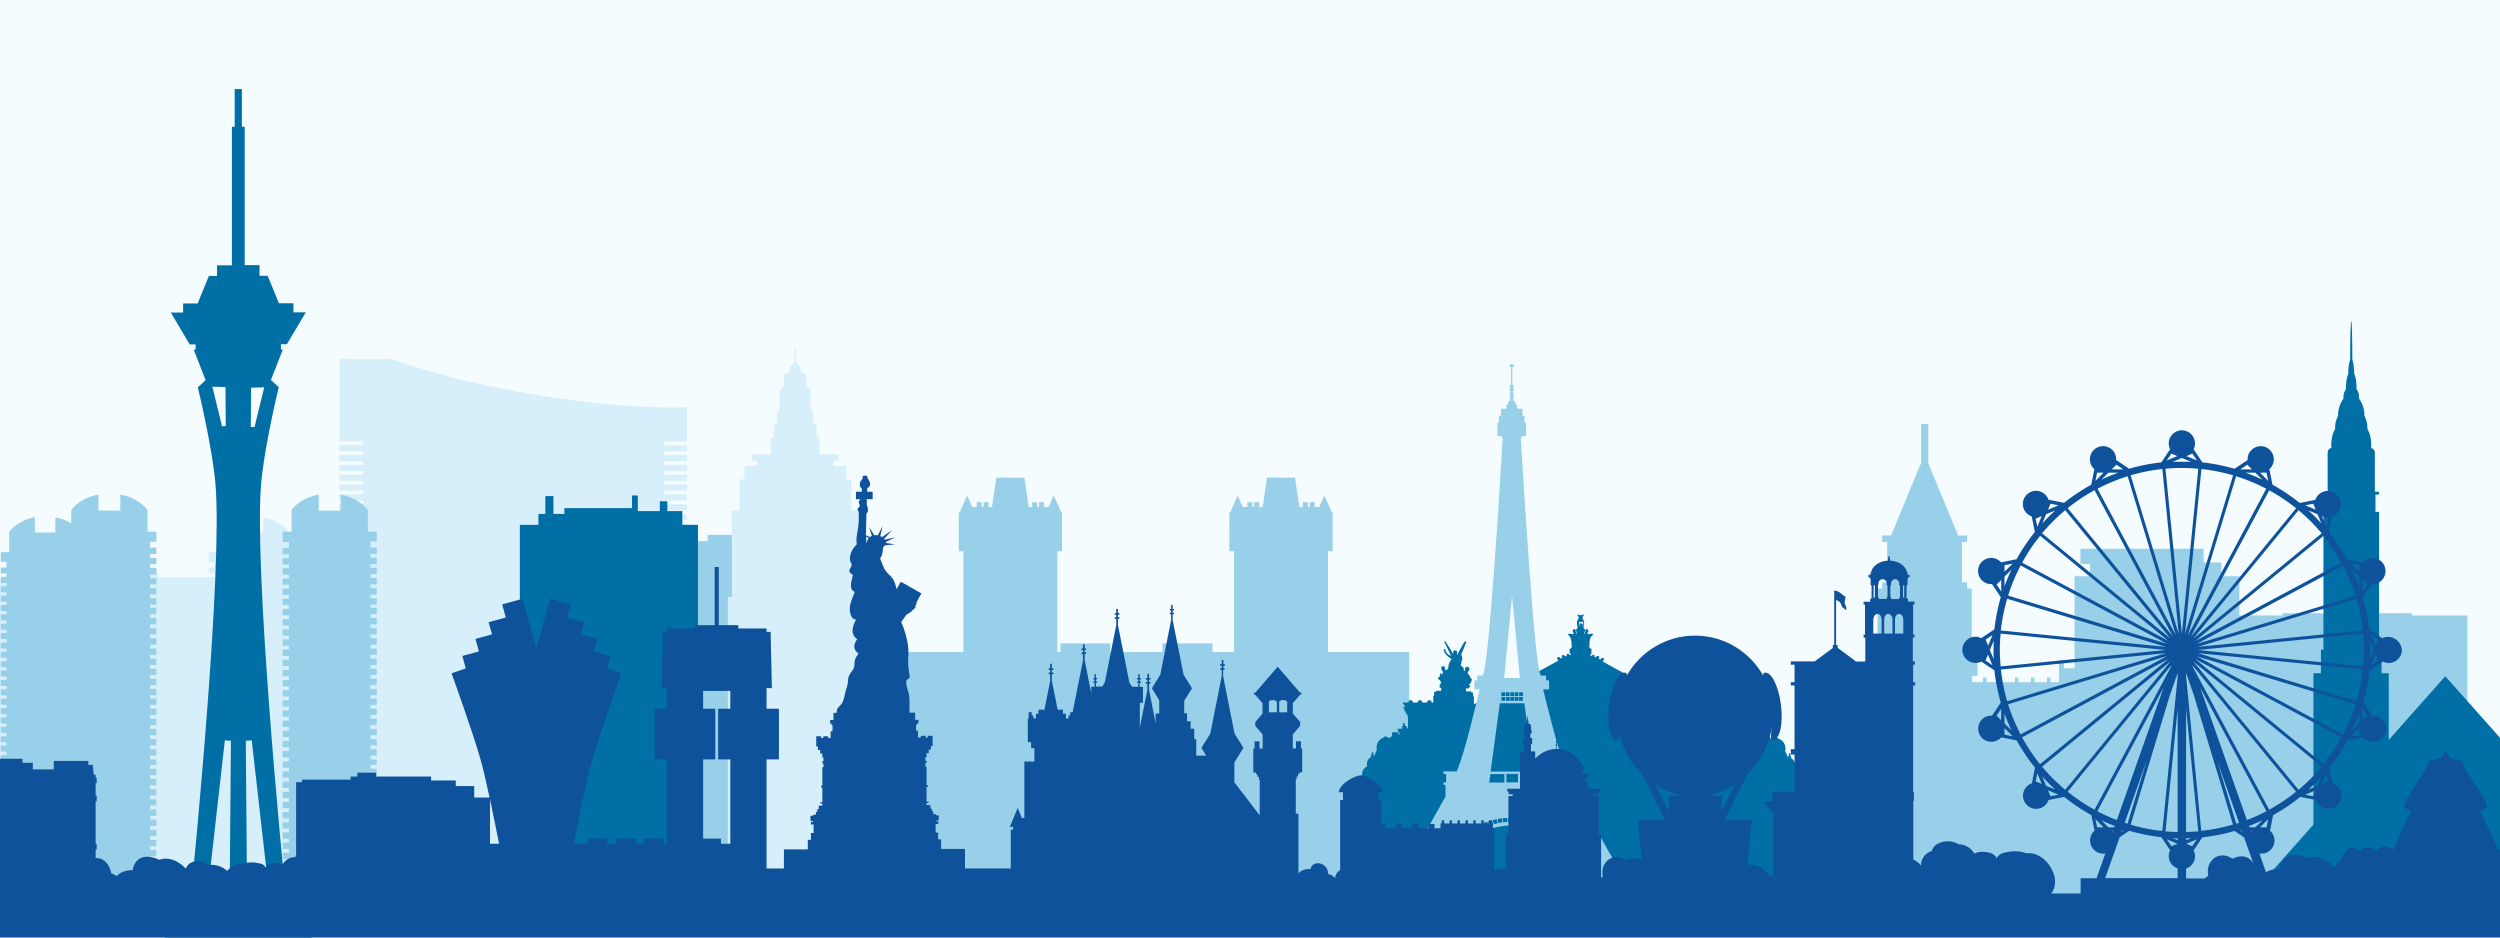 <svg width="1600" height="600" fill="none" xmlns="http://www.w3.org/2000/svg" viewBox="0 0 1600 600"><path d="M1600 0H0v600h1600V0z" fill="#F5FCFF"/><path d="M1543.7 393.9v-1.4h-83v1.4h-35.4v179.9h153.8V393.9h-35.4zM476.6 346.3v-4h-23.7v4H445v227.5h53.5V346.3h-21.9z" fill="#97D0E8"/><path d="M1337.6 368.8v-7.9h-6.1v-9.7h78.8v8.8h11.4v8.8h11.5v205h-105.5v-205h9.9z" fill="#97D0E8"/><path d="M143.4 371.9v-2.6h-42v-2.2H42.5v4.8h-75.8v201.9h208.5V371.9h-31.8z" fill="#D7EFFA"/><path d="M776 417.3v-5.5h-32v5.5h-33.4v-5.5h-31.9v5.5H572.6v156.5h329.3V417.3H776z" fill="#97D0E8"/><path d="M439.7 282.6v-22c-24.9 1-60-1.7-98.6-8.2-35.2-6-66.8-14-89.9-22.4l-1.1-.2h-33v52.7h15.3v2.4h-15.3v3.9h15.3v2.4h-15.3v3.9h15.3v2.4h-15.3v3.9h15.3v2.4h-15.3v3.9h15.3v2.4h-15.3v3.9h15.3v2.4h-15.3v3.9h15.3v2.4h-15.3v3.9h15.3v2.4h-15.3v3.9h15.3v2.4h-15.3v3.9h15.3v2.4h-15.3v3.9h15.3v2.4h-15.3v3.9h15.3v2.4h-15.3v3.9h15.3v2.4h-15.3v3.9h15.3v2.4h-15.3v3.9h15.3v2.4h-15.3v3.9h15.3v2.4h-15.3v3.9h15.3v2.4h-15.3v3.9h15.3v2.4h-15.3v3.9h15.3v2.4h-15.3v3.9h15.3v2.4h-15.3v3.9h15.3v2.4h-15.3v3.9h15.3v2.4h-15.3v3.9h15.3v2.4h-15.3v3.9h15.3v2.4h-15.3v3.9h15.3v2.4h-15.3v3.9h15.3v2.4h-15.3v3.9h15.3v2.4h-15.3v3.9h15.3v2.4h-15.3v3.9h15.3v2.4h-15.3v3.9h15.3v2.4h-15.3v3.9h15.3v2.4h-15.3v3.9h15.3v2.4h-15.3v3.9h15.3v2.4h-15.3v3.9h15.3v2.4h-15.3v3.9h15.3v2.4h-15.3v3.9h15.3v2.4h-15.3v3.9h15.3v2.4h-15.3v3.9h15.3v2.4h-15.3v3.9h15.3v2.4h-15.3v3.9h15.3v2.4h-15.3v3.9h15.3v2.4h-15.3v3.9h15.3v2.4h-15.3v3.9h15.3v2.4h-15.3v3.9h15.3v2.4h-15.3v3.9h15.3v2.4h-15.3v3.9h15.3v2.4h-15.3v5.6h222.6v-5.6h-14.6V566h14.6v-3.9h-14.6v-2.4h14.6v-3.9h-14.6v-2.4h14.6v-3.9h-14.6v-2.4h14.6V543h-14.6v-2.4h14.6v-3.9h-14.6v-2.4h14.6v-3.9h-14.6V528h14.6v-3.9h-14.6v-2.4h14.6v-3.9h-14.6v-2.4h14.6v-3.9h-14.6v-2.4h14.6v-3.9h-14.6v-2.4h14.6V499h-14.6v-2.4h14.6v-3.9h-14.6v-2.4h14.6v-3.9h-14.6V484h14.6v-3.9h-14.6v-2.4h14.6v-3.9h-14.6v-2.4h14.6v-3.9h-14.6v-2.4h14.6v-3.9h-14.6v-2.4h14.6v-3.9h-14.6v-2.4h14.6v-3.9h-14.6v-2.4h14.6v-3.9h-14.6v-2.4h14.6V436h-14.6v-2.4h14.6v-3.9h-14.6v-2.4h14.6v-3.9h-14.6V421h14.6v-3.9h-14.6v-2.4h14.6v-3.9h-14.6v-2.4h14.6v-3.9h-14.6v-2.4h14.6v-3.9h-14.6v-2.4h14.6V392h-14.6v-2.4h14.6v-3.9h-14.6v-2.4h14.6v-3.9h-14.6V377h14.6v-3.9h-14.6v-2.4h14.6v-3.9h-14.6v-2.4h14.6v-3.9h-14.6v-2.4h14.6v-3.9h-14.6v-2.4h14.6v-3.9h-14.6v-2.4h14.6v-3.9h-14.6v-2.4h14.6v-3.9h-14.6v-2.4h14.6V329h-14.6v-2.4h14.6v-3.9h-14.6v-2.4h14.6v-3.9h-14.6V314h14.6v-3.9h-14.6v-2.4h14.6v-3.9h-14.6v-2.4h14.6v-3.9h-14.6v-2.4h14.6v-3.9h-14.6v-2.4h14.6V285h-14.6v-2.4h14.6z" fill="#D7EFFA"/><path d="M1524.2 430.8v-15.1h-1.6v-88.1h-2.3v-11.1h1.9c.2 0 .4-.4.4-.9s-.2-.9-.4-.9h-2.4c.1-.3.1-.5.1-.8v-24.3c0-1.4-1-2.6-2.4-2.9.1-.7.1-1.5.1-2.3 0-3.8-.9-7.2-2.5-10 .2-3.5-.8-6.1-2-8.6.1-.6.2-1.1.1-1.7-.5-3.8-1.6-6.4-3.4-9v-.9c0-2-.6-3.9-1.6-5.1v-.9c0-3.8-.6-7.1-1.5-9-.1-4.1-.6-7.5-1.2-8.9 0-13.8-.3-24.8-.7-24.8-.4 0-.7 11-.7 24.8-.7 1.4-1.2 4.8-1.2 8.9-.9 2-1.5 5.3-1.5 9v.9c-1 1.3-1.6 3.1-1.6 5.1v.9c-1.6 2.2-2.9 5.1-3.4 9-.1.6 0 1.1.1 1.7-1.2 2.4-2.3 5.3-2 8.6-1.6 2.8-2.5 6.3-2.5 10 0 .8 0 1.5.1 2.3-1.4.2-2.4 1.5-2.4 2.9V314c0 .3 0 .5.1.8h-2.4c-.2 0-.4.4-.4.9s.2.9.4.9h1.9v11.1h-2.3v88.1h-1.6v15.1h-4.8v143H1528.8v-143h-4.6v-.1z" fill="#006FA6"/><path d="M1265.6 416.7h-3.7v-40.1h-3v-3.9h-3.2v-25.8h3.2v-4.2h-5.7l-18.8-45.5h-.3v-25.9h-4.6v25.9h-.4l-18.8 45.5h-5.7v4.2h3.2v25.8h-3.2v3.9h-3v40.1h-3.6v15.9h3.5v141.2h60.6V432.6h3.5v-15.9z" fill="#97D0E8"/><path d="M549.5 382v-55.2h-4.8v-20h-3.1v-8.7h-8.2v-3.2h3.2v-4.1h-12v-9.6l-1.9-1.9v-6.8l-2.2-2.1v-6.9l-1.6-1.6v-12.4l-2.8-2.8v-6.8l-3.8-2.5v-2.8l-2.9-2.8h.1v-9h-1v9l-2.8 2.8v2.8l-3.9 2.5v6.8l-2.8 2.8v12.4l-1.6 1.6v6.9l-2.1 2.1v6.8l-2 1.9v9.6h-11.9v4.1h3.1v3.2h-8.1v8.7h-3.2v20h-4.8V382h-2.6v191.8h86.3V382h-2.6z" fill="#D7EFFA"/><path d="M1152 496.3c0-2.4-1.4-4.5-3.3-5.1.1-.5.2-1 .2-1.5 0-2.1-1.2-3.9-2.8-4.5.2-.2.3-.4.3-.7 0-.4-.3-.8-.7-.9.1-.2.2-.4.2-.6 0-.5-.3-.9-.6-.9s-.6.4-.6.9c0 .3.1.5.2.7-.3.2-.5.5-.5.9 0 .2 0 .3.1.5l-2-4.5c.1-.5.2-1 .2-1.5 0-3.1-1.9-5.6-4.4-6.2v-.2c0-.3-.3-.6-.6-.6h-1.4c-.3 0-.6.3-.6.6v.1h-2.5v-.1c0-.5-.4-1-.8-1.1.1-.2.2-.4.2-.7v-.6c0-.6-.5-1.1-1.1-1.1-.3 0-.6.1-.8.3-.3-.2-.6-.3-.9-.3-.8 0-1.5.7-1.5 1.5v.3c-.1 0-.2-.1-.3-.1v-.3c0-.5-.4-.9-.9-.9h.9c.4 0 .8-.3.8-.7 0-.3-.1-.5-.4-.7h.2c.3 0 .6-.3.6-.6 0-.4-.3-.6-.6-.6h-2.2v-.2c0-.4-.3-.8-.8-.8h-.5c0-.1-.1-.2-.1-.2h.4c.2 0 .3-.1.3-.3 0-.2-.1-.3-.3-.3h-.4V464c0-.3-.3-.6-.6-.6s-.6.3-.6.6v1.3h-.7c-.2 0-.3.1-.3.3 0 .1.1.2.1.2-.1.1-.1.2-.2.3-.3.1-.6.4-.6.8v.2h-.3V459h.6v-.7h-.3v-.7h1.1v-1.7h.9V454h.7v-.9h-1.2v-.9h.7v-.9h.7v-1.1h-3.4c0-.8-.7-1.5-1.5-1.5s-1.5.7-1.5 1.5h-3c0-.8-.7-1.5-1.5-1.5s-1.5.7-1.5 1.5h-3c0-.8-.7-1.5-1.5-1.5s-1.5.7-1.5 1.5h-1V446h-.5v-2.6h-1.2v-.7h-3.4v-1.9h.9v-2.1h-.7c.3-.2.4-.4.2-.7-.1-.2-.3-.3-.4-.4-.1 0-.3-.1-.3-.1.3-.1.6-.9.7-1 .2-.2.6-.7.7-.8.3-.1.4-.2.6-.4.3-.3.3-.9 0-1.2-.3-.3-.8-.3-1.1-.5.6-.6.3-2.3-.6-2-.3.1-.5.9-.5.8-.1-.2-.2-.4-.3-.5-.2-.4-.3-.9-.5-1.3.8-.5 1.2-1.7 1.2-2.6 0-1.1-1.2-1.3-1.9-.8-.7.4-.4 1.4-.7 2-.1.2-.2.3-.3.4-.2-.1-.5-.3-.8-.4-.1 0-.3-.4-.4-.5-.1-.3-.4-.8-.5-1.2 0-.2-.1-.5-.1-.5.2-.9-.2-1.6-.6-2.4-.4-.8-.8-1.5-1.3-2.2.7-.5 1.6-1 2.3-1.5 1-.7 2.6-2.9 2.5-3 .2-.5.3-1 .2-1.5 0 0 0-.1-.1-.1 0-.1-.1-.2-.1-.3-.1-.1-.3-.2-.4-.1 0 0-.1 0-.1.1-.3.1-.3.6-.3.7-.2 1-.9 2-1.6 2.6-.7.6-1.5.7-2.2.9.7-.8 1.2-1.7 1.6-2.7.6-1.5 2.6-5.4 2.9-5.9.3-.5-.4-.9-.7-.4-.3.4-2.7 4.1-3.5 5.5-.5.8-1 1.7-1.4 2.5.1-.5.1-1.3-.2-1.9-.2-.6-1.7-.6-2.1.1-.4.6-.2 1.5 0 2.2h-.3c-.1-.1-4.2-8.3-5-8.5-.9-.2-.6.8-.6.9.9 1.8 1.5 3.8 2.3 5.7.2.5.5 1 .8 1.5-.1 1.1-.8 2-.7 3.2 0 .4.2.9.5 1.2.1.1.1.2.2.2v.4c-.3.1-.4.5-.2.7.4.3.5.8.5 1.3 0 .6-.6.7-1 1-.5.4-.8.8-.9 1.4v.8c-.1.2-.3.5-.3.5-.6 0-.8-.2-.5-.5 0-.1.1-.2.1-.3.1-.6-.1-1-.5-1.4-.8-.8-2.1-.2-2.3.8-.2 1.1.4 1.6 1.2 2.2 0 0-.3 1.4-.9 1.9-.2.2-.5.4-.7.7-.1.3-.2.5-.2.8 0 .3.1.7-.4.6-.2-.1-.6.1-.5.4.1.8 0 1.4.4 2.1.2.3.4.5.6.8.2.2.3.4.4.7.2.3.2.6.1.9-.3-.5-1-.1-.7.4.2.4.6.7 1.1.6v.6h1.7v1.9h-3.4v.7h-1.2v2.6h-.5v4.9l-2.9-1.3v-4.3h-.8V444h-.8c0-.1 0-.3-.1-.4-.8-.7-1.7-.5-2.7-.5.3-.4.6-.6 1-.9.3-.2.7-.4.9-.8.4-.9-.3-1.4-.4-2.2v-.1c.4-.3.8-.6 1.1-.9.4-.4.7-.7 1.1-1l.1-.1c.2.1.4.3.6.5.2.1.4.3.5.4-.1.1-.1.2-.1.3 0 .2.2.4.4.4h.6c.2 0 .4-.2.4-.4 0 0-.1-.3-.1-.4-.5-.5-1.1-.8-1.6-1.3-.3-.2-.7-.5-1.1-.4-.5.1-.8.4-1.2.8-.4-.3-1.2-1.2-1.4-1.1.2-.1.3-.6.3-.7 0-.5-.1-.9-.5-1.3-.3-.3-1-.5-1.1-1.1-.1-.7-.8-.4-.9-.3-.3.3-.6.6-.9.8 0-.2-.3-1.6-.6-1.5-.5.2-.9.6-1.2 1-.4.4-.9.8-1.2 1.2-.6.7-.9 1.5-.6 2.4.5 1.6 2.5 2.2 3.8 3 0 0-.1.1-.2.1-.2 0-.4 0-.6.1-.4.1-.9.6-1 .6-.7-.4-2 .2-2.2.6-.3.4 0 2.6 0 2.7 0 .4.1.9.2 1.4 0 .1.3.8.6.5.3-.3.4-.7.4-.8 0-.7.3-1.3.3-2v-.7c0-.1.5-.4.5-.6.2.5.5 1.1.9 1.4.2.1.5.2.7.3.6.3.2.8-.1 1.1h-.2v1.7h-.8v.9s-42.9-23-43.2-23.4c.1-.1.3-.2.4-.3.6-.6.7-1.3.3-1.7-.4-.4-1.2-.3-1.7.3-.1.1-.3.3-.3.5-.3-.2-.7-.4-1.1-.6.4-.5.4-1.1.1-1.5-.4-.4-1.2-.3-1.7.3-.1.1-.2.3-.3.4l-.9-.3c.2-.4.2-.9-.1-1.1-.4-.4-1.2-.3-1.7.3-.1.1-.2.2-.3.4-.1 0-.3 0-.4-.1v-1.2h.6V416c.3-.2.3-.7-.1-.8-.4-.1-.7 0-.9-.6-.1-.2-.1-.4-.3-.5-.4-.3-.2-.3 0-.7.1-.3.1-.6.1-.9-.1-2 .1-4.3 1.6-5.7.1-.1.1-.2.1-.3.5.3.9-.5.4-.7-.6-.3-1.2-.3-1.8-.1-.3.1-.7.3-1 .2-.3 0-1-.6-.6-1 0 0 .4-.1.5-.4.1-.5.1-2-1.2-1.9-.4 0-.6.8-.6.8-.2.3 0 .6-.1.9 0 .3-.3.5-.3.7v.5c-.1.1-.3.1-.4.2-.1-.4.3-1.4.4-1.6.1-.3.3-.8 0-1.2-.1-.1-.2-.4-.4-.5-.1 0-.3-.4-.4-.5v-1.1c.1-.2.2-.5.2-.8.1-.7.3-1.9 0-2.6-.1-.4-.4-.7-.6-1-.3-.4-.1-.7-.3-1.2 0-.2-.1-.3-.1-.4.5-.2.9-.6.9-1.2 0-.2-.2-.4-.4-.4-.3 0-.4.2-.4.4 0 .1 0 .1-.1.2-.1-.2-.4-.4-.7-.1l-.1.1c0-.2-.6-.2-.6 0l-.1-.1c-.2-.2-.6-.1-.7.1 0-.1-.1-.1-.1-.2 0-.2-.2-.4-.4-.4s-.5.2-.4.4c.1.6.4 1 .9 1.2-.1.1-.1.2-.2.4-.1.4 0 .7-.3 1.2-.2.4-.4.7-.6 1-.3.7-.1 1.8 0 2.6 0 .3.1.5.2.8v.1c0 .3.1.7 0 1-.1.1-.7.8-.8 1-.2.3-.1.8 0 1.2.1.2.5 1.2.4 1.6-.1-.1-.3-.2-.4-.2v-.5c0-.3-.3-.5-.3-.7 0-.3.1-.7-.1-.9 0 0-.2-.8-.6-.8-.3 0-1.4-.1-1.2 1.9 0 .2.5.3.5.4.4.3-.2.9-.6 1-.3 0-.7-.1-1-.2-.6-.2-1.2-.2-1.8.1-.5.3 0 1 .4.7 0 .1 0 .2.1.3 1.4 1.5 1.6 3.8 1.6 5.7 0 .3 0 .6.1.9.2.4.4.4 0 .7-.2.1-.3.3-.3.5-.2.6-.4.5-.9.6-.4.1-.4.6-.1.8v2.1h.6v1.2c-.1 0-.3 0-.4.1-.1-.1-.2-.2-.3-.4-.5-.6-1.3-.7-1.7-.3-.3.3-.3.7-.1 1.1l-.9.3c-.1-.2-.2-.3-.3-.4-.5-.5-1.3-.7-1.7-.3-.3.3-.3 1 .1 1.5-.4.2-.8.4-1.1.6-.1-.2-.2-.3-.3-.5-.5-.6-1.3-.7-1.7-.3-.4.4-.3 1.2.3 1.7.1.1.3.2.4.3-.3.4-43.2 23.4-43.2 23.4v-.9h-.8v-1.7h-.2c-.3-.3-.7-.8-.1-1.1.2-.1.5-.2.7-.3.5-.3.7-.9.9-1.4.1.2.5.5.5.6v.7c0 .7.2 1.3.3 2 0 .1.1.5.4.8.3.3.6-.4.6-.5.1-.4.2-.9.2-1.4 0 0 .2-2.3 0-2.7-.3-.4-1.5-1-2.2-.6 0 0-.6-.4-1-.6-.2-.1-.4-.1-.6-.1-.1 0-.1 0-.2-.1 1.4-.8 3.3-1.4 3.8-3 .3-.9.1-1.7-.6-2.4l-1.2-1.2c-.3-.4-.7-.8-1.2-1-.3-.1-.6 1.2-.6 1.5-.3-.3-.7-.5-.9-.8-.1-.1-.8-.4-.9.3-.1.5-.8.8-1.1 1.1-.4.3-.5.8-.5 1.3 0 .1.1.6.3.7-.2-.1-1 .7-1.4 1.1-.4-.3-.7-.6-1.2-.8-.4-.1-.8.1-1.1.4-.5.4-1.1.8-1.6 1.3-.1.1-.2.3-.2.4 0 .2.2.4.4.4h.6c.2 0 .4-.2.4-.4 0-.1 0-.2-.1-.3.2-.1.4-.2.5-.4.2-.2.4-.4.6-.5 0 0 0 .1.1.1.4.3.7.7 1.1 1 .3.3.8.6 1.1.9v.1c-.1.9-.8 1.4-.4 2.2.2.3.6.6.9.8.4.3.7.5 1 .9-.9 0-1.9-.2-2.7.5-.1.1-.1.3-.1.4h-.8v1.7h-.8v4.3l-2.9 1.3v-4.9h-.5v-2.6h-1.2v-.7h-3.4v-1.9h1.7v-.6c.5.1.9-.2 1.1-.6.2-.5-.5-.9-.7-.4-.1-.3-.1-.6.1-.9.1-.3.3-.5.4-.7.2-.3.5-.5.7-.8.4-.7.3-1.3.4-2.1 0-.3-.3-.5-.5-.4-.5.1-.4-.3-.4-.6s-.1-.5-.2-.8c-.1-.3-.4-.5-.7-.7-.6-.5-.9-1.9-.9-1.9.7-.5 1.4-1.1 1.2-2.2-.2-1-1.5-1.6-2.3-.8-.4.4-.6.8-.5 1.4 0 .1.1.2.1.3.3.3.1.5-.6.5 0 0-.3-.3-.3-.5v-.8c-.1-.6-.4-1-.9-1.4-.4-.3-1-.3-1-1 0-.5.1-1 .5-1.3.2-.2.1-.7-.2-.7v-.4c.1-.1.1-.2.2-.2.3-.3.5-.8.5-1.2.1-1.1-.6-2.1-.7-3.2.3-.5.6-1 .8-1.5.8-1.8 1.4-3.9 2.3-5.7 0-.1.3-1.1-.6-.9-.9.2-4.9 8.4-5 8.5h-.3c.2-.8.4-1.7 0-2.2-.5-.7-1.9-.7-2.2-.1-.2.6-.3 1.4-.2 1.9-.5-.9-.9-1.7-1.4-2.5-.8-1.4-3.2-5.1-3.5-5.5-.3-.4-1 0-.7.4.3.5 2.3 4.4 2.9 5.9.4 1 .9 1.9 1.6 2.7-.8-.1-1.5-.3-2.2-.9-.8-.6-1.5-1.6-1.6-2.6 0 0 0-.6-.3-.7-.1 0-.1 0-.1-.1-.1 0-.3 0-.4.1-.1.1-.1.2-.1.3 0 0 0 .1-.1.1-.1.5 0 1 .2 1.5 0 .1 1.5 2.2 2.5 3 .7.5 1.5 1 2.3 1.5-.6.7-1 1.4-1.4 2.2-.4.8-.8 1.5-.6 2.4 0 0 0 .4-.1.5-.1.4-.4.8-.5 1.2 0 .2-.3.5-.4.5-.3.1-.5.2-.8.4-.1-.1-.2-.2-.3-.4-.3-.6 0-1.6-.7-2-.8-.5-1.9-.3-1.9.8 0 .9.4 2.1 1.2 2.6-.2.4-.3.9-.5 1.3-.1.2-.2.4-.3.5-.1.1-.2-.7-.5-.8-.9-.3-1.2 1.4-.6 2-.3.2-.8.2-1.1.5-.3.3-.3.9 0 1.2.2.2.4.3.6.4.1 0 .5.5.7.8 0 .1.4.9.7 1 0 0-.2.1-.3.1-.2 0-.4.2-.4.4-.2.3 0 .6.2.7h-.7v2.1h1v1.9H919v.7h-1.2v2.6h-.5v4.2h-1c0-.8-.7-1.5-1.5-1.5s-1.5.7-1.5 1.5h-3c0-.8-.7-1.5-1.5-1.5s-1.5.7-1.5 1.5h-3c0-.8-.7-1.5-1.5-1.5s-1.5.7-1.5 1.5h-3.4v1.1h.7v.9h.7v.9h-1.2v.9h.7v1.8h.9v1.7h1.1v.7h-.3v.7h.6v8.1h-.3v-.2c0-.4-.3-.7-.6-.8 0-.1-.1-.2-.2-.3.1 0 .1-.1.1-.2 0-.2-.1-.3-.3-.3h-.7v-1.3c0-.3-.3-.6-.6-.6s-.6.3-.6.6v1.3h-.4c-.2 0-.3.1-.3.3 0 .2.1.3.3.3h.4c-.1.1-.1.1-.1.2h.2c-.4 0-.8.3-.8.8v.2H895c-.4 0-.6.3-.6.6 0 .4.3.6.6.6h.2c-.2.1-.4.4-.4.7 0 .4.3.7.7.7h.9c-.5 0-.9.4-.9.9v.3c-.1 0-.2 0-.4.1v-.3c0-.8-.7-1.5-1.5-1.5-.4 0-.7.1-.9.3-.2-.2-.5-.3-.8-.3-.6 0-1.1.5-1.1 1.1v.6c0 .3.1.5.2.7-.5.2-.8.6-.8 1.1v.1H888v-.1c0-.3-.3-.6-.6-.6H886c-.3 0-.6.3-.6.6v.2c-2.5.6-4.4 3.2-4.4 6.2 0 .5.1 1 .2 1.5l-2 4.5c.1-.1.1-.3.1-.5 0-.4-.2-.7-.5-.9.1-.2.2-.4.2-.7 0-.5-.3-.9-.6-.9s-.6.4-.6.9c0 .2.1.4.2.6-.4.1-.7.5-.7.9 0 .3.1.5.3.7-1.6.6-2.8 2.4-2.8 4.5 0 .5.1 1 .2 1.5-1.9.7-3.3 2.7-3.3 5.1 0 .3 0 .6.1.8h-.1V573H1152v-76.6h-.1c.1.5.1.2.1-.1zm-141.2-98.5c.3.3 2 .3 2.3 0 .1.4.2.8.2 1.3 0 .8-.2 1.5-.5 2.2.1-.7.3-1.7-.1-2.2-.2-.3-1.2-.3-1.3 0-.4.5-.2 1.5-.1 2.2-.4-.7-.5-1.4-.5-2.2-.2-.5-.1-.9 0-1.3z" fill="#006FA6"/><path d="M1043.3 569.6l-33.4-59.8v-7.5h1.3v-1.6h-1.7v-5.4h1.7v-1.6h-8.5c-5.6-13-13.3-45.4-15.1-52.5h3.8v-5.8h-1.9v-3h-2.9c-.1 0-.2-.1-.4-.1-4-1.3-12.2-141.1-12.9-152.2v-.2h1v-.8h2.4v-8.5h-1v-4.4h-1.3v-4.6H971l-.4-2.9h-.8v-.7c0-.8-.2-1.5-.4-1.5h-1V255h.5c.1 0 .3-.1.3-.3 0-.2-.1-.3-.3-.3h-.5v-1.2h.5c.1 0 .3-.1.3-.3 0-.1-.1-.3-.3-.3h-.5v-2.9h.5c.1 0 .3-.1.3-.3 0-.2-.1-.3-.3-.3h-.5v-1.6h.5c.1 0 .3-.1.3-.3 0-.2-.1-.3-.3-.3h-.5c0-.3-.2-.6-.5-.8v-11.2h.9v-1.7h-.9c0-.2-.2-.4-.4-.4s-.4.2-.4.4h-.9v1.7h.9v11.2c-.3.1-.5.4-.5.8h-.5c-.2 0-.3.1-.3.3 0 .2.1.3.3.3h.5v1.6h-.5c-.2 0-.3.1-.3.3 0 .1.1.3.3.3h.5v2.9h-.5c-.2 0-.3.1-.3.3 0 .2.1.3.3.3h.5v1.2h-.5c-.2 0-.3.1-.3.3 0 .1.1.3.3.3h.5v1.5h-1c-.2 0-.4.7-.4 1.5v.7h-.8l-.4 2.9h-3.4v4.6h-1.3v4.4h-1v8.5h2.5v.8h.9v.2c-.6 11.1-8.8 150.9-12.9 152.2-.2 0-.3.1-.4.1h-2.9v3h-1.9v5.8h3.4c-1.9 7.1-9.1 39.5-14.7 52.5h-8.5v1.6h1.7v5.4h-1.7v1.6h1.3v7.5l-33.4 59.8H890v4.2h35v-4.2h-2.1c1.5-23 21-41.3 44.9-41.3s43.4 18.2 44.9 41.3h-2.2v4.2h35v-4.2h-2.2zm-60.8-68.9h-9.7v-5.4h8.9l.8 5.4zm-7.8-57.6v2.4h-2.4v-2.4h2.4zm-5.3 2.4v-2.4h2.4v2.4h-2.4zm2.4.6v2.4h-2.4v-2.4h2.4zm-9.1-12.2l5-52.5 5 52.5h-10zm3.9 11.6v-2.4h2.4v2.4h-2.4zm2.4.6v2.4h-2.4v-2.4h2.4zm-5.3-.6v-2.4h2.4v2.4h-2.4zm2.5.6v2.4h-2.4v-2.4h2.4zm6 0h2.4v2.4h-2.4v-2.4zm-11.3-3h2.4v2.4h-2.4v-2.4zm0 3h2.4v2.4h-2.4v-2.4zm-1 4h15.7l5.8 43.7H954l5.9-43.7zm-6 45.3h8.9v5.4h-9.7l.8-5.4zM934.8 539l-1.8-1.9c.6-.6 1.3-1.2 2-1.8l1.7 2c-.6.5-1.2 1.1-1.9 1.7zm2.3-2l-1.7-2c.7-.6 1.4-1.1 2.1-1.7l1.6 2.1c-.7.5-1.3 1-2 1.6zm2.4-1.9l-1.6-2.1c.7-.5 1.5-1.1 2.2-1.5l1.4 2.2c-.6.4-1.3.9-2 1.4zm2.5-1.8l-1.4-2.2c.8-.5 1.5-.9 2.3-1.4l1.3 2.3c-.7.4-1.5.9-2.2 1.3zm2.7-1.5l-1.3-2.3 2.4-1.2 1.1 2.4c-.7.3-1.5.7-2.2 1.1zm2.7-1.4l-1.1-2.4c.8-.4 1.6-.7 2.5-1.1l1 2.4c-.9.4-1.6.8-2.4 1.1zm2.8-1.2l-.9-2.4c.8-.3 1.7-.6 2.5-.9l.8 2.5c-.8.2-1.6.5-2.4.8zm2.9-1l-.8-2.5c.9-.3 1.7-.5 2.6-.7l.7 2.5c-.9.2-1.7.4-2.5.7zm2.9-.8l-.6-2.5c.9-.2 1.7-.4 2.6-.6l.5 2.6c-.8.1-1.7.3-2.5.5zm3-.7l-.5-2.6c.9-.2 1.8-.3 2.7-.4l.3 2.6c-.8.1-1.6.3-2.5.4zm3-.4l-.3-2.6c.9-.1 1.8-.2 2.7-.2l.2 2.6c-.9 0-1.7.1-2.6.2zm5.6-.3c-.9 0-1.7 0-2.6.1l-.1-2.6c.9 0 1.8-.1 2.7-.1v2.6zm-3.5-25.3v-5.4h7.4v5.4h-7.4zm6.6 25.4c-.9-.1-1.7-.1-2.5-.1v-2.6c.9 0 1.8 0 2.7.1l-.2 2.6zm3 .2c-.8-.1-1.7-.2-2.5-.3l.2-2.6c.9.1 1.8.1 2.7.3l-.4 2.6zm3.1.5c-.8-.2-1.7-.3-2.5-.4l.4-2.6c.9.1 1.8.3 2.7.4l-.6 2.6zm.5.1l.5-2.6c.9.2 1.8.4 2.6.6l-.7 2.5c-.8-.1-1.6-.3-2.4-.5zm2.9.7l.7-2.5c.9.2 1.7.5 2.6.8l-.8 2.5c-.8-.3-1.6-.6-2.5-.8zm3 .9l.8-2.5c.9.3 1.7.6 2.5.9l-1 2.4c-.7-.2-1.5-.5-2.3-.8zm2.8 1.1l1-2.4c.8.3 1.6.7 2.5 1.1l-1.1 2.4c-.8-.4-1.6-.8-2.4-1.1zm2.8 1.2l1.2-2.3c.8.4 1.6.8 2.4 1.3l-1.3 2.3c-.8-.5-1.5-.9-2.3-1.3zm2.7 1.5l1.3-2.3c.8.5 1.5.9 2.3 1.4l-1.4 2.2c-.7-.4-1.5-.9-2.2-1.3zm2.6 1.6l1.5-2.2c.8.5 1.5 1 2.2 1.6l-1.6 2.1-2.1-1.5zm2.5 1.8l1.6-2.1c.7.6 1.4 1.1 2.1 1.7l-1.7 2c-.7-.6-1.4-1.1-2-1.6zm4.2 3.7c-.6-.6-1.2-1.2-1.9-1.7l1.7-2c.7.6 1.3 1.2 2 1.8l-1.8 1.9z" fill="#97D0E8"/><path d="M436.7 335.9v-8.8h-9.6v-6.3h-4.8v6.3h-14.1v-10h-3.7v8.1h-43.3v3.7h-7v-11.4H349v11.4h-4.4v7h-11.9v237.9h114V335.9h-10z" fill="#006FA6"/><path d="M1337 422.6h-3.1v5.1h-13v-5.1h-3.1v14h-5.6v-3h-2.1v3h-8.1v-3h-2.2v3h-8.1v-3h-2.1v3h-8.1v-3h-2.2v3h-8v-3h-2.2v3h-8.1v-3h-2.2v3h-5.6v-14h-3v5.1h-13.1v-5.1h-3v151h15.7v.2h71.5v-.2h15.7v-151z" fill="#97D0E8"/><path d="M190.3 359.7v-6.2h-5.4v-13.1c-3.5-4.6-9.4-8-16.4-9.3v9.7h-13.1V331c-7 1.3-12.9 4.8-16.4 9.3v13.1h-5.4v6.2h3.7v3.6h-3.7v3.8h3.7v2.2h-3.7v3.8h3.7v2.2h-3.7v3.8h3.7v2.2h-3.7v3.8h3.7v2.2h-3.7v3.8h3.7v2.2h-3.7v3.8h3.7v2.2h-3.7v3.8h3.7v2.2h-3.7v3.8h3.7v2.2h-3.7v3.8h3.7v2.2h-3.7v3.8h3.7v2.2h-3.7v3.8h3.7v2.2h-3.7v3.8h3.7v2.2h-3.7v3.8h3.7v2.2h-3.7v3.8h3.7v2.2h-3.7v3.8h3.7v2.2h-3.7v3.8h3.7v2.2h-3.7v3.8h3.7v2.2h-3.7v3.8h3.7v2.2h-3.7v3.8h3.7v2.2h-3.7v3.8h3.7v2.2h-3.7v3.8h3.7v2.2h-3.7v3.8h3.7v2.2h-3.7v3.8h3.7v2.2h-3.7v3.8h3.7v2.2h-3.7v3.8h3.7v2.2h-3.7v3.8h3.7v2.2h-3.7v3.8h3.7v2.2h-3.7v3.8h3.7v2.2h-3.7v3.8h3.7v2.2h-3.7v3.8h3.7v2.2h-3.7v3.8h3.7v2.2h-3.7v3.8h3.7v2.2h-3.7v3.8h3.7v2.2h-3.7v3.8h3.7v2.2h-3.7v3.8h56.8v-1h-3.7v-2.2h3.7V564h-3.7v-2.2h3.7V558h-3.7v-2.2h3.7V552h-3.7v-2.2h3.7V546h-3.7v-2.2h3.7V540h-3.7v-2.2h3.7V534h-3.7v-2.2h3.7V528h-3.7v-2.2h3.7V522h-3.7v-2.2h3.7V516h-3.7v-3h3.7v-3.8h-3.7V507h3.7v-3.8h-3.7V501h3.7v-4h-3.7v-2.2h3.7V491h-3.7v-2.2h3.7V485h-3.7v-2.2h3.7V479h-3.7v-2.2h3.7V473h-3.7v-2.2h3.7V467h-3.7v-2.2h3.7V461h-3.7v-2.2h3.7V455h-3.7v-2.2h3.7V449h-3.7v-2.2h3.7V443h-3.7v-2.2h3.7V437h-3.7v-3h3.7v-3.8h-3.7V428h3.7v-3.8h-3.7V422h3.7v-4h-3.7v-2.2h3.7V412h-3.7v-2.2h3.7V406h-3.7v-2.2h3.7V400h-3.7v-2.2h3.7V394h-3.7v-2.2h3.7V388h-3.7v-2.2h3.7V382h-3.7v-2.2h3.7V376h-3.7v-2.2h3.7V370h-3.7v-2.2h3.7V364h-3.7v-3.6h3.6v-.7z" fill="#D7EFFA"/><path d="M241.1 346.9v-6.6h-5.7v-13.9c-3.7-4.9-10-8.5-17.4-9.9v10.3h-14v-10.3c-7.5 1.4-13.7 5-17.4 9.9v13.9h-5.7v6.6h4v3.8h-4v4.1h4v2.4h-4v4.1h4v2.4h-4v4.1h4v2.4h-4v4.1h4v2.4h-4v4.1h4v2.4h-4v4.1h4v2.4h-4v4.1h4v2.4h-4v4.1h4v2.4h-4v4.1h4v2.4h-4v4.1h4v2.4h-4v4.1h4v2.4h-4v4.1h4v2.4h-4v4.1h4v2.4h-4v4.1h4v2.4h-4v4.1h4v2.4h-4v4.1h4v2.4h-4v4.1h4v2.4h-4v4.1h4v2.4h-4v4.1h4v2.4h-4v4.1h4v2.4h-4v4.1h4v2.4h-4v4.1h4v2.4h-4v4.1h4v2.4h-4v4.1h4v2.4h-4v4.1h4v2.4h-4v4.1h4v2.4h-4v4.1h4v2.4h-4v4.1h4v2.4h-4v4.1h4v2.4h-4v4.1h4v2.4h-4v4.1h4v2.4h-4v4.1h4v2.4h-4v4.1h4v2.4h-4v4.1h4v2.4h-4v4.1h60.2v-4.1h-4v-2.4h4v-4.1h-4v-2.4h4v-4.1h-4v-2.4h4v-4.1h-4V548h4v-4h-4v-2.4h4v-4.1h-4v-2.4h4V531h-4v-2.4h4v-4.1h-4v-2.4h4V518h-4v-2.4h4v-4.1h-4v-2.4h4V505h-4v-2.4h4v-4.1h-4v-2.4h4V492h-4v-2.4h4V486h-4v-2.4h4v-4.1h-4v-2.4h4V473h-4v-2.4h4v-4.1h-4v-2.4h4V460h-4v-2.4h4v-4.1h-4v-2.4h4V447h-4v-2h4v-4.1h-4v-2.4h4v-4.1h-4V432h4v-4h-4v-2.4h4v-4.1h-4v-2.4h4V415h-4v-2.4h4v-4.1h-4v-2.4h4V402h-4v-2.4h4v-4.1h-4v-2.4h4V389h-4v-2h4v-4.1h-4v-2.4h4v-4.1h-4V374h4v-4.1h-4v-2.4h4v-4.1h-4V361h4v-4.1h-4v-2.4h4v-4.1h-4v-3.8h4v.3zM57.2 359.7v-6.2h-5.4v-13.1c-3.5-4.6-9.4-8-16.4-9.3v9.7H22.3V331c-7 1.3-12.9 4.8-16.4 9.3v13.1H.5v6.2h3.7v3.6H.5v3.8h3.7v2.2H.5v3.8h3.7v2.2H.5v3.8h3.7v2.2H.5v3.8h3.7v2.2H.5v3.8h3.7v2.2H.5v3.8h3.7v2.2H.5v3.8h3.7v2.2H.5v3.8h3.7v2.2H.5v3.8h3.7v2.2H.5v3.8h3.7v2.2H.5v3.8h3.7v2.2H.5v3.8h3.7v2.2H.5v3.8h3.7v2.2H.5v3.8h3.7v2.2H.5v3.8h3.7v2.2H.5v3.8h3.7v2.2H.5v3.8h3.7v2.2H.5v3.8h3.7v2.2H.5v3.8h3.7v2.2H.5v3.8h3.7v2.2H.5v3.8h3.7v2.2H.5v3.8h3.7v2.2H.5v3.8h3.7v2.2H.5v3.8h3.7v2.2H.5v3.8h3.7v2.2H.5v3.8h3.7v2.2H.5v3.8h3.7v2.2H.5v3.8h3.7v2.2H.5v3.8h3.7v2.2H.5v3.8h3.7v2.2H.5v3.8h3.7v2.2H.5v3.8h3.7v2.2H.5v3.8h3.7v2.2H.5v3.8h3.7v2.2H.5v3.8h56.8v-1h-3.7v-2.2h3.7V564h-3.7v-2.2h3.7V558h-3.7v-2.2h3.7V552h-3.7v-2.2h3.7V546h-3.7v-2.2h3.7V540h-3.7v-2.2h3.7V534h-3.7v-2.2h3.7V528h-3.7v-2.2h3.7V522h-3.7v-2.2h3.7V516h-3.7v-3h3.7v-3.8h-3.7V507h3.7v-3.8h-3.7V501h3.7v-4h-3.7v-2.2h3.7V491h-3.7v-2.2h3.7V485h-3.7v-2.2h3.7V479h-3.7v-2.2h3.7V473h-3.7v-2.2h3.7V467h-3.7v-2.2h3.7V461h-3.7v-2.2h3.7V455h-3.7v-2.2h3.7V449h-3.7v-2.2h3.7V443h-3.7v-2.2h3.7V437h-3.7v-3h3.7v-3.8h-3.7V428h3.7v-3.8h-3.7V422h3.7v-4h-3.7v-2.2h3.7V412h-3.7v-2.2h3.7V406h-3.7v-2.2h3.7V400h-3.7v-2.2h3.7V394h-3.7v-2.2h3.7V388h-3.7v-2.2h3.7V382h-3.7v-2.2h3.7V376h-3.7v-2.2h3.7V370h-3.7v-2.2h3.7V364h-3.7v-3.6h3.6v-.7z" fill="#97D0E8"/><path d="M100.1 346.9v-6.6h-5.7v-13.9c-3.7-4.9-10-8.5-17.4-9.9v10.3H63v-10.3c-7.5 1.4-13.7 5-17.4 9.9v13.9h-5.7v6.6h4v3.8h-4v4.1h4v2.4h-4v4.1h4v2.4h-4v4.1h4v2.4h-4v4.1h4v2.4h-4v4.1h4v2.4h-4v4.1h4v2.4h-4v4.1h4v2.4h-4v4.1h4v2.4h-4v4.1h4v2.4h-4v4.1h4v2.4h-4v4.1h4v2.4h-4v4.1h4v2.4h-4v4.1h4v2.4h-4v4.1h4v2.4h-4v4.1h4v2.4h-4v4.1h4v2.4h-4v4.1h4v2.4h-4v4.1h4v2.4h-4v4.1h4v2.4h-4v4.1h4v2.4h-4v4.1h4v2.4h-4v4.1h4v2.4h-4v4.1h4v2.4h-4v4.1h4v2.4h-4v4.1h4v2.4h-4v4.1h4v2.4h-4v4.1h4v2.4h-4v4.1h4v2.4h-4v4.1h4v2.4h-4v4.1h4v2.4h-4v4.1h4v2.4h-4v4.1h4v2.4h-4v4.1h4v2.4h-4v4.1h4v2.4h-4v4.1h60.2v-4.1h-4v-2.4h4v-4.1h-4v-2.4h4v-4.1h-4v-2.4h4v-4.1h-4V548h4v-4h-4v-2.4h4v-4.1h-4v-2.4h4V531h-4v-2.4h4v-4.1h-4v-2.4h4V518h-4v-2.4h4v-4.1h-4v-2.4h4V505h-4v-2.4h4v-4.1h-4v-2.4h4V492h-4v-2.4h4V486h-4v-2.4h4v-4.1h-4v-2.4h4V473h-4v-2.4h4v-4.1h-4v-2.4h4V460h-4v-2.4h4v-4.1h-4v-2.4h4V447h-4v-2h4v-4.1h-4v-2.4h4v-4.1h-4V432h4v-4h-4v-2.4h4v-4.1h-4v-2.4h4V415h-4v-2.4h4v-4.1h-4v-2.4h4V402h-4v-2.4h4v-4.1h-4v-2.4h4V389h-4v-2h4v-4.1h-4v-2.4h4v-4.1h-4V374h4v-4h-4v-2.4h4v-4.1h-4v-2.4h4V357h-4v-2.4h4v-4.1h-4v-3.8h4v.2z" fill="#97D0E8"/><path d="M61.9 501.3v-3.6h-.7v-1.9H60l-.6-6.3h-2.9V487H34.4v5.4H21v-4.2h-6.6v-2.6h-33.8v5.4h-3.7v-4.7h-9v-2.5h-18v4.4h-8.6l-.7 7.6h-1.1v1.9h-.7v3.6h.7v7.9h-.7v3.6h.7V540h-.7v3.6h.7v30.2H61.2v-30.2h.7V540h-.7v-27.2h.7v-3.6h-.7v-7.9h.7zM313.6 573.8v-63.4h-10.1v-7.3h-11.8v-3.6h-15.8V497h-35.1v-2.5h-12.1v2.5h-4.3v2h-31.2v1.6h-3.7v53.6h-5.9v19.6h130z" fill="#0F529C"/><path d="M184.9 593.4c-5.9-56.6-22.2-230.8-17.8-283.6 2-23.9 11.3-62 11.3-62l-5-4.6 7.6-19.5h-1.2v-3.4h3.8l12.1-20.4h-7.9v-5.8h-9.3l-7.2-17.6h-5.2v-6.8h-9.5V81.1h-1.8V57h-4.6v24.1h-1.8v88.7h-9.5v6.8h-5.2l-7.2 17.6h-9.3v5.8h-7.9l12.1 20.4h3.8v3.4H124l7.6 19.5-5 4.6s9.3 38.1 11.3 62c4.5 52.9-11.9 227-17.8 283.6h-14.7v20.4h94.1v-20.4h-14.6v-.1zm-24.2-345.3l8.4-.2-6.2 25.4-2.4-.1.2-25.1zm.4 225.7l13.6 119.6h-16.4l-1-119.3 3.8-.3zm-25.2-226.3l8.4.2.2 25-2.4.1-6.2-25.3zm8 226.3l3.9.3-1 119.3h-16.4l13.5-119.6z" fill="#006FA6"/><path d="M461.4 540v-3.3h-12.6v3.3h-5.6v-3.3h-12.6v3.3H425v-3.3h-12.6v3.3h-5.6v-3.3h-12.6v3.3h-5.6v-3.3H376v3.3h-8.8c2.1-10.7 8.1-40.8 11.9-54.1 4.7-16.4 18.5-55 18.5-55l-9.1-3.1 2.2-8-10.6-2.9 2.2-8-10.6-2.9 2.2-7.8-11-3 2.3-8.4-13.1-3.6-8.8 31.9-8.8-31.9-13.1 3.6 2.3 8.4-11 3 2.2 7.8-10.6 2.9 2.2 8-10.6 2.9 2.2 8-9.1 3.1s13.9 38.6 18.5 55c3.8 13.3 9.8 43.4 11.9 54.1h-7.3v33.8h159.6V540h-10.3zM41.6 573.8H-71.1c-.1-.2-.3-.4-.4-.6-3-2.5-3.9-7-2.6-11.1 1.9-5.9 7.5-11.7 14.5-11.7.3 0 .6.1.9.1 4.1-1.5 8.6-1.3 12.8-.2 1.9.5 3.2 1.5 3.9 2.8.8-1.3 2.1-2.4 3.7-2.8 2.4-.6 5.1-.8 7.4 0 .4.1.9.3 1.3.5 1.7-2.4 4.1-4.3 7.3-4.8.5-.1 1-.1 1.4-.1 3.8-2.1 8.3-2.3 12.3 0 1.5.8 2.5 2.1 2.9 3.6 1.3.5 2.3 1 3.4 2 .7.7 1.3 1.5 1.8 2.4.6 1.1.9 2.3.8 3.5.7-.8 1.5-1.5 2.4-2.2 1.1-.8 2.5-1.2 3.9-1.5.2-1.9.6-3.7 1.7-5.3 1.7-2.9 5.3-4.6 8.8-4.3 3.1.2 5.8 2.2 6.2 5.2 2.8-.2 5.8.3 8.3 1.6 3.4 1.7 5 4.5 5.3 7.6 2.2.7 4.2 2.2 5.5 4 2.1 3.1 1.9 6.8.3 10-.4.4-.7.9-1.1 1.3zM1139.8 451c-1.5-11.8-6.1-21-10.2-20.5-1 .1-1.3.8-1.2 1.8-8.6-15.2-24.9-25.5-43.6-25.5-18.7 0-35 10.3-43.6 25.5.1-1-.2-1.7-1.2-1.8-4.1-.5-8.6 8.6-10.2 20.5-1.5 11.8.5 21.9 4.6 22.4 2.3.3 1.7-2.9 1-7.9 1.9 11.5 7.6 22.1 15.7 30.1l14.4 29.1h-17.2l4.4 49.1h64l4.4-49.1h-17.2l14.4-29.1c8.1-8 13.8-18.6 15.7-30.1-.7 5-1.3 8.2 1 7.9 4.3-.5 6.3-10.5 4.8-22.4zm-71.8 58.3v10.1l-8.5-17.2c5.4 3.5 11.5 6 18.1 7.1h-9.6zm42.3-7.2l-8.5 17.2v-10.1h-9.6c6.6-1 12.7-3.5 18.1-7.1z" fill="#0F529C"/><path d="M1225.5 425.4v-2.1h-1.3V408h1.1v-1.9h-.9v-19.3h.9V385h-4.5v-.1h.3v-1.8h-.7v-.1l-.2-.3v-7.9h.1c.1-.1.3-.4.4-.5.1-.1.1-.7.1-.7v-3l.3-.5v-.4h.4v-.3l.7-.4h.1v-.9h-.1v-.4h-.1l-.2.4h-.4v-.4h-.1l-.2.4h-.3v-1.5h-.3c-.7-4.2-5.3-7.6-11-7.8.1-.1.2-.2.2-.4s-.1-.3-.2-.4v-.1s0-.1-.1-.1c.1-.1.1-.2.1-.2 0-.2-.1-.3-.3-.4.1-.1.2-.2.2-.4.1 0 .1-.1.1-.1s0-.1-.1-.1c0-.2 0-.3-.1-.4-.1-.2-.3-.3-.4-.3-.1 0-.3.1-.4.3-.1.1-.1.3-.1.4l-.1.1c0 .1 0 .1.1.1 0 .2.1.3.2.4-.2.1-.3.2-.3.4 0 .1 0 .2.1.2-.1 0-.1.1-.1.1v.1c-.1.1-.2.3-.2.4 0 .2.1.3.2.4-5.7.2-10.3 3.5-11 7.8h-.3v1.5h-.3l-.2-.4h-.1v.4h-.4l-.2-.4h-.1v.4h-.1v.9h.1v.1l.7.4v.3h.4v.4l.3.5v3s0 .5.1.7c.1.1.2.4.4.5h.1v7.9l-.2.3v.1h-.7v1.8h.3v.1h-4.5v1.8h.9v19.3h-.9v1.9h1.1v15.3h-5.9l-11.8-8.8v-1.7h-1v-29c.1.1.2.2.4.3 2 .6 2.7 1.9 3.2 3.7.3 1.1 1.9 1.4 2.3 2.4.3.7.8-.8.7-1.3-.2-1.1-1-2-1.1-3.1-.1-1 .2-1.7.3-2.7 0-.3.5-1.2.3-1.3-2.3-1-3.5-3.3-6.1-3.7v-.2h-1.2v34.8h-.9v1.9l-11.6 8.6h-15.3v2.1h2.4v11.2h-2.4v2.1h2.4v40.8h-2.4v3.4h2.4v24h-14.1v5.8h-5.1v2.4h1.8v2.4h2v2.4h1.8v40.7h-5.5v13.1h96.4v-13.1h-1.3v-48h.4V507h-.5v-68.3h1.3v-2.1h-1.3v-11.2h1.1zm-7.6-50.4c.1-.1.3-.4.4-.6.1.1.2.3.3.4h.1v7.9l-.2.3h-.1v-.3l-.3-.6v-.1h-.2v-7zm.2 21.4v9.1h-5.3v-9.1c0-2 1.2-3.5 2.7-3.5 1.4 0 2.5 1.5 2.6 3.5zm-8.3-21.5c.1-.1.3-.4.4-.5.1-.2.1-.7.1-.7v-.3c0-1.5 1.2-2.7 2.6-2.7 1.5 0 2.6 1.2 2.6 2.7v.3s0 .6.1.8c.1.2.2.4.4.6v7h-.2v.2l-.3.6v.3h-.1v.2h-5v-.4h-.1v-.3l-.3-.6v-.1h-.2v-7.1zm-1.3 18c1.4 0 2.6 1.6 2.7 3.5v9.1h-5.3v-9.1c0-2 1.2-3.5 2.6-3.5zm-6.8-17.9c.1-.1.3-.4.4-.5.1-.2.1-.8.1-.8v-.3c0-1.5 1.2-2.7 2.7-2.7 1.5 0 2.6 1.2 2.6 2.7v.3s0 .6.1.7c.1.1.2.4.4.5v7.1h-.2v.2l-.3.6v.3h-.1v.2h-4.9v-.3h-.1v-.3l-.3-.6v-.1h-.2v-7h-.2zm-2.6-.2c.2-.1.3-.3.4-.4.1.1.2.4.4.5v7h-.2v.2l-.3.6v.3h-.1l-.2-.3v-7.9zm-.1 21.6c0-2 1.2-3.5 2.6-3.5 1.4 0 2.6 1.6 2.6 3.5v9.1h-5.3v-9.1h.1zM1023.3 534v-24.6h-2.7v-1.2h2.6v-1.7h1v-1.8h-8.2v-4.8h-2.7v-1.2h2.6v-1.8h.9v-1.7h-4v-2.9h.9v-1.5h-.4c-2-5.6-8.8-11.4-16.9-11.5v-1.8c.2-.1.4-.3.4-.5s-.2-.4-.4-.5v-.9c.1-.1.2-.3.2-.5s-.1-.7-.3-1.1v-.8c.1-.1.1-.1.1-.2s-.1-.2-.1-.2v-1c.1 0 .1-.1.1-.2s0-.2-.1-.2v-1.8c0-.1-.1-.2-.1-.2-.1 0-.1.1-.1.2v1.8c-.1 0-.1.1-.1.2s0 .1.1.2v1c-.1.1-.1.1-.1.2s0 .2.1.2v.8c-.2.3-.3.8-.3 1.1 0 .2.1.4.2.5v.9c-.2.1-.4.3-.4.5s.1.4.4.5v1.8c-5.5.1-10.3 2.8-13.5 6.2v-4.6h-2.7v-4.8h.8v-3.8h-1.1v-3.1h.8v-1.7h-.4V465c0-1-.7-1.8-1.6-2.1 0-.2-.1-.4-.3-.4v-.3c.2 0 .4-.2.4-.4s-.2-.4-.4-.4v-.4c.1 0 .1-.1.1-.2s-.1-.2-.2-.2v-.3c.1 0 .1-.1.1-.1 0-.1-.1-.1-.1-.1l-.1-1.5c0-.1-.1-.2-.1-.2-.1 0-.2.1-.2.2l-.1 1.5c-.1 0-.1.1-.1.1 0 .1.1.1.1.1v.3c-.1 0-.2.1-.2.2s.1.2.1.2v.4c-.2 0-.4.2-.4.4s.2.4.4.4v.3c-.2.1-.3.2-.3.4-.9.3-1.6 1.1-1.6 2.1v2.6h-.4v1.7h.8v3.1h-1.1v3.8h.8v4.8h-2.7v23.8h-8.2v1.8h.9v1.7h2.6v1.2h-2.7V534h-1.7v39.8h61V534h-1.4zM955.5 530.1V527h-.8v-2h-1.6v2h-3.5v-2H948v2h-3.5v-2h-1.6v2h-3.4v-2h-1.6v2h-3.5v-2h-1.6v2h-3.5v-2h-1.6v2h-3.4v-2h-1.6v2h-.8v3.1h-3.8v-2.7h-3.7v2.7h-6.8v-2.7H904v2.7h-6.8v-2.7h-3.7v2.7h-6.8v-2.7h-2.6V512h-1.8v-5h2.7c-.8-6.1-11.2-10.8-14.1-10.8-2.9 0-13.3 4.7-14.1 10.8h2.7v5h-1.8v61.7h98.5V530h-.7v.1zM490.6 453.6v-13.2h3.4l-.8-36h-2.6v-2.2h-18.1v-2.1H460v-37.2h-2.6v37.2h-12.5v2.1h-18.1v2.2h-2.6l-.7 36h3.3v13.2H419V486h7.8v87.8H450V486h7.8v-32.4H450v-11.4h17.4v11.4h-7.8V486h7.8v87.8h23.2V486h7.9v-32.4h-7.9z" fill="#0F529C"/><path d="M1690.3 573.8l-125.3-141-125.3 141h250.6z" fill="#006FA6"/><path d="M1633.4 564.1c.4-3.7.4-9.4-1.8-14.8-3.3-8-7.7-7.7-11.9-4.7-1.5-2.3-6.3-4.3-10.4-.1-5.9-5.9-10.4-.4-10.4-.4l-11.5-25.3s4.3-.9 4.3-3.2c0-2.3-14-23.7-14.6-24.3-.5-.5-.1-1.4-.6-3.1-.5-1.7-8.2-2.9-8.6-3.3-.4-.4 0-1-.4-1.4-.4-.4-1-.2-1-.2s-.5-1.8-.9-1.9c-.2-.1-.7-.1-.9 0-.4.1-.9 1.9-.9 1.9s-.6-.2-1 .2 0 1-.4 1.4c-.4.4-8.2 1.7-8.6 3.3-.5 1.7-.1 2.5-.6 3.1-.5.5-14.6 22-14.6 24.3 0 2.3 4.3 3.2 4.3 3.2l-11.5 25.3s-4.5-5.6-10.4.4c-4.1-4.1-8.9-2.2-10.4.1-4.2-3.1-8.6-3.4-11.9 4.7-2.2 5.4-2.2 11.1-1.8 14.8h-.7v9.7h138.1v-9.7h-.9z" fill="#0F529C"/><path d="M679.7 328.1h-.4l-4.9-10.9-3.3 7.3h-2.9v-3.1H665v3.1h-1.2v-3.1h-3.2v3.1h-2.2l-2.8-18.8h-17.9l-2.8 18.8h-2.2v-3.1h-3.2v3.1h-1.2v-3.1h-3.2v3.1h-2.9l-3.3-7.3-4.8 10.9h-.5v24.7h3v221h60.1v-221h3v-24.7zM852.9 328.1h-.4l-4.9-10.9-3.3 7.3h-2.9v-3.1h-3.2v3.1H837v-3.1h-3.2v3.1h-2.2l-2.8-18.8h-17.9l-2.8 18.8h-2.2v-3.1h-3.2v3.1h-1.2v-3.1h-3.2v3.1h-2.9l-3.3-7.3-4.8 10.9h-.5v24.7h3v221h60.1v-221h3v-24.7z" fill="#97D0E8"/><path d="M648.4 531h-1.5v42.8H831v-53h-1.7v-21.9h.5V497h1v-1.7h.9v-1h1.7V479h-.8v-4.6h-3.2v4.6h-2v-9.1h.1l4.6-5.4V462l-4.7-5.4V450l4.8-5.5h.7v-1.2h-.9l-14.3-16.6-14.3 16.6h-.9v1.2h.7l4.8 5.5v6.7l-4.6 5.4v2.5l4.6 5.4h.1v9.1h-2v-4.6h-3.2v4.6h-.8v15.3h1.7v1h.9v1.7h1v1.9h.5v22.8L790 500.7v-12.8h.1v-.1l5.7-9.2-5.7-9.1-7.3-36.8v-4h.9v-1.1h-.7v-1.5h.9V425h-.9v-2.7h-1.1v2.7h-.9v1.1h.9v1.5h-.9v1.1h.9v4l-7.3 36.8-5.7 9.1 3.1 5h-6.4V473h-1.3v-6.6H762v-4.8h-2.3v-5.1h-1.8v-8l5-8-5.4-8.7-7-34.9v-3.8h.8v-1h-.8v-1.4h.8v-1h-.8v-2.6h-1v2.6h-.8v1h.8v1.4h-.8v1h.8v3.8l-6.9 34.9-5.4 8.7 4.7 7.7v8.4h-2.3v6.2l-4.2-21.3v-4h.9v-1.1h-.9V435h.9v-1.1h-.9v-2.7h-1.1v2.7h-.9v1.1h.9v1.5h-.9v1.1h.9v4l-4.8 23.9v-15.7h2v-10.2h-2.1V437h.8v-.9h-.8v-1.3h.8v-.9h-.8v-2.4h-.9v2.4h-.8v.9h.8v1.3h-.8v.9h.8v2.5h-4l-1.7-2.7-7.3-36.7v-4h.9V395h-.9v-1.5h.9v-1.1h-.9v-2.7h-1.1v2.7h-.9v1.1h.9v1.5h-.9v1.1h.9v4l-7.3 36.6-1.7 2.7h-4V437h.8v-.9h-.8v-1.3h.8v-.9h-.8v-2.4h-.9v2.4h-.8v.9h.8v1.3h-.8v.9h.8v2.5h-2.1v4.3l-4.2-21.3v-4h.9v-1.1h-.9v-1.5h.9v-.9h-.9v-2.7h-1.1v2.7h-.9v1.1h.9v1.5h-.9v1.1h.9v4l-6.6 33.1h-1.6v2.1h-1.1v1.9h-1.6v-3h-1.9v-2.6h-3.4l-3.7-18.4v-4.3h1v-1.1h-1v-1.6h1v-1.1h-1v-2.9h-1.1v2.9h-.9v1.1h.9v1.6h-.9v1.1h.9v4.3l-3.9 19.6v-1.2h-3.6v2.6H663v3h-1.6v-1.9h-1.1v-2.1h-2v4h-.5V475h2.1v3.9h2.1v8.5h-6.4v36.1H654l-2.7-6.4-5 12.1h2.1v1.8zm170.2-81.5c0-.8 1.1-1.5 2.6-1.5 1.4 0 2.6.7 2.6 1.5v6c0 .1 0 .3-.1.4h-4.9c-.1-.1-.1-.2-.1-.4v-6h-.1zm-6.6 0c0-.8 1.1-1.5 2.6-1.5 1.4 0 2.6.7 2.6 1.5v6c0 .1 0 .3-.1.4h-4.9c-.1-.1-.1-.2-.1-.4v-6h-.1z" fill="#0F529C"/><path d="M617.6 555.5v-12.2h-15.3v-6.1h-1.9v-4.4h-1.6v-5.4h1.7v-1.7h-1.2v-.6h1.5v-3.3h-1.7v-.7h-1.8v-1.7h-.8v-1.8h-1v-2.3H593v-1.4h1.3v-.8H593v-9.4h.8v-1.2h-.8v-11.8h-.7v-2.4h.7v-1.4h-.7v-2.4h.7V482h1.4v-2.3h1.4v-2.2h1.1v-6.6h-3.1v1.1h-1.4v-1.1h-3.1v1.1h-1.8v-4.3h-1.2v-4h.6v-.7h.9v-2.3h-2.1v-4.6H582c.2-3.5.2-7-.1-10.5-.3-3.4-2.6-6.9-1.7-10.3.1-.3 1.9-1.3 2-1.5.2-.3-.9-6.1-1-8.9-.1-3.4.4-6.7.1-10.1-.4-5.3-2.4-11.9-4.5-16.7l3.3-4.7c.6-.3 1.2-.7 1.8-1.1.7-.4 1.9-1.1 2.2-1.9 1-.7 2.4-1.5 1.7-2.9.6-.5 1.1-1.1.7-1.9-.2-.4.9-.7.5-.9v-.1l2.7-4.8-13.2-7.5-2.7 4.8c-.6-2.6-1.2-5.2-2.9-7.3-1.3-1.6-2.9-2.8-4.1-4.5-1.4-2-2-4.1-3.5-7.9 1.2-1.9 1.5-2.7 1.9-7.1 0-.1.7-.7 1.2-1.3l6.5-.6-5.9-.9c0-.2 0-.4-.1-.6l5.9-3-6.5 1.5c-.1-.2-.3-.4-.4-.6l5.1-5.6-6.4 4.5-1.2-.6 1.4-6.4-3 5.9c-.4-.1-.8-.1-1.3-.1-.4 0-.7 0-1 .1l-3.3-5.5 1.8 5.9c-.5.2-.9.4-1.3.7l-2.6-1.2c.1-1.1.1-2.3.2-3.4.1-3.5.1-7 .2-10.4 2.2-1.5.1-6.1.1-6.2.4-.8.1-2.1 0-3h3.9v-4.8H555v-1.9h-.2c.9-.8 2.2-1.5 2.1-2.9-.2-2.5-1.7-2.9-2-5.4 0-.2-2.9-.1-2.8.4.2 2.4-1.3 2.1-1.8 4.4-.3 1.6.3 2.7 1.4 3.5h-.1v1.9h-3.8v4.8h2.8c-.3.7-1 1.2-1 2 0 .9.6 1.6.6 1.6.3.6-.2 1.3-.5 1.5-.4.3-.6.6-.8 1.1-.2.5.1 1.1.4 1.4.1.1.1.2.2.2.2 4.1.2 8.1-.6 12.2-.5 2.9-1.1 5.9-.6 8.9l-.1.1c-1.9 2-3.4 4.1-4 6.8-.3 1.2-.3 2.5-.1 3.7.1.5.4.9.6 1.3.4.6.3 1.4.2 2.1-.6 1.2-1.6 2.1-1.2 3.5.3 1 1.4 1.5 2.2 2.1 0 0-.1.1-.1.2-.4 2.3-1.3 4.5-1.2 6.9 0 .7.2 1.5.5 2.1.4.9 1.4 1.1 1.9 1.8v.1c-1.7 4.1-3.9 8.6-2.9 13.1.4 2.1 1.7 4.6 3.8 4.2-4.3 8.3-1.5 10.9.7 12.7-4.1 5.5-.3 8.4.9 9.2l-.1.1c-.9 1.1-1.6 2.2-2.1 3.6-.7 1.9-.1 3.9-1 5.8-.7 1.6-2.1 2.8-2.8 4.4-.7 1.4-.8 3.1-.9 4.7-.1 2-1.1 4-1.5 5.9-.5 2.1-.9 4.3-1.7 6.3-.8 1.8-2.2 2.7-3.3 4.2-.7 1-.6 1.9-.6 2.9h-2.1v4.6h-2.1v2.3h.9v.9h.6v4h-1.2v4.3H530v-1.1h-3.1v1.1h-1.4v-1.1h-3.1v6.6h1.1v2.2h1.4v2.3h1.4v2.5h.7v2.4h-.7v1.4h.7v2.4h-.7v11.8h-.8v1.2h.8v9.4H525v.8h1.3v1.4H524v2.3h-1v1.8h-.8v1.7h-1.8v.7h-1.7v3.3h1.5v.6H519v1.7h1.7v5.4H519v4.4h-2v6.1h-15.3v12.2h-33.4v18.3H651v-18.3h-33.4v-.3zm-63-208c-.1 0-.1.1-.2.1-.1-1.4 0-2.8.1-4.3l1.5 1.2c-.8.9-1.3 1.9-1.4 3zM1181.9 573.8h129.2c.2-.2.4-.5.5-.7 3.4-3 4.5-8.3 3-13.2-2.2-7.1-8.6-14-16.6-13.9-.4 0-.7.1-1 .1-4.7-1.8-9.9-1.5-14.7-.3-2.2.6-3.7 1.8-4.4 3.4-.9-1.6-2.4-2.9-4.3-3.4-2.7-.7-5.8-1-8.5-.1-.5.2-1 .4-1.4.6-1.9-2.9-4.7-5.2-8.3-5.8-.6-.1-1.1-.1-1.7-.1-4.3-2.5-9.6-2.8-14.1-.1-1.7 1-2.8 2.6-3.3 4.3-1.5.6-2.7 1.2-3.9 2.3-.9.8-1.5 1.8-2 2.8-.7 1.4-1.1 2.7-.9 4.2-.8-.9-1.7-1.8-2.8-2.6-1.3-.9-2.9-1.5-4.5-1.8-.2-2.2-.7-4.4-1.9-6.4-2-3.4-6.1-5.5-10.1-5.1-3.6.3-6.6 2.6-7.1 6.2-3.3-.3-6.6.4-9.5 1.9-3.9 2-5.8 5.4-6.1 9.1-2.6.9-4.9 2.6-6.3 4.8-2.4 3.7-2.2 8.2-.4 12 .3.7.7 1.3 1.1 1.8zM229.7 573.8h105.5c.1-.2.3-.4.4-.6 2.8-2.5 3.7-6.8 2.5-10.8-1.8-5.8-7-11.4-13.6-11.4-.3 0-.6.1-.8.1-3.8-1.5-8.1-1.2-12-.2-1.8.5-3 1.5-3.6 2.7-.7-1.3-2-2.3-3.5-2.7-2.2-.6-4.7-.8-7 0-.4.1-.8.3-1.2.5-1.6-2.4-3.8-4.2-6.8-4.7-.5-.1-.9-.1-1.4-.1-3.5-2.1-7.8-2.3-11.5 0-1.4.8-2.3 2.1-2.7 3.5-1.2.5-2.2 1-3.2 1.9-.7.6-1.2 1.5-1.7 2.3-.6 1.1-.9 2.2-.8 3.4-.6-.8-1.4-1.5-2.3-2.1-1-.8-2.3-1.2-3.7-1.5-.2-1.8-.6-3.6-1.5-5.2-1.6-2.8-5-4.4-8.2-4.2-2.9.2-5.4 2.1-5.8 5-2.7-.2-5.4.3-7.8 1.5-3.1 1.6-4.7 4.4-5 7.4-2.1.7-4 2.1-5.2 3.9-2 3-1.8 6.7-.3 9.8.5.6.9 1.1 1.2 1.5z" fill="#0F529C"/><path d="M242.7 573.8h-97.9c-.1-.2-.3-.3-.4-.5-2.6-2.3-3.4-6.3-2.3-10 1.6-5.4 6.5-10.6 12.6-10.5.3 0 .5 0 .8.1 3.6-1.4 7.5-1.1 11.2-.2 1.7.4 2.8 1.4 3.3 2.5.7-1.2 1.8-2.2 3.2-2.5 2.1-.5 4.4-.7 6.5 0 .4.1.7.3 1.1.4 1.5-2.2 3.6-3.9 6.3-4.4.4-.1.8-.1 1.3-.1 3.3-1.9 7.2-2.1 10.7 0 1.3.8 2.1 1.9 2.5 3.3 1.2.4 2 .9 3 1.8.7.6 1.2 1.4 1.6 2.1.5 1 .8 2.1.7 3.2.6-.7 1.3-1.4 2.1-2 .9-.7 2.2-1.1 3.4-1.3.1-1.7.6-3.3 1.4-4.8 1.5-2.6 4.6-4.1 7.6-3.9 2.7.2 5 2 5.3 4.7 2.5-.2 5 .3 7.2 1.4 2.9 1.5 4.4 4.1 4.6 6.9 1.9.7 3.7 2 4.8 3.6 1.8 2.8 1.7 6.2.3 9.1-.3.3-.6.7-.9 1.1zM826.2 573.8h77.5c.1-.1.2-.3.3-.4 2-1.8 2.7-5 1.8-7.9-1.3-4.2-5.1-8.4-10-8.3-.2 0-.4 0-.6.1-2.8-1.1-5.9-.9-8.8-.2-1.3.3-2.2 1.1-2.6 2-.5-1-1.4-1.7-2.6-2-1.6-.4-3.5-.6-5.1 0-.3.1-.6.2-.9.4-1.2-1.7-2.8-3.1-5-3.5-.3-.1-.7-.1-1-.1-2.6-1.5-5.7-1.7-8.5 0-1 .6-1.7 1.5-2 2.6-.9.4-1.6.7-2.4 1.4-.5.5-.9 1.1-1.2 1.7-.4.8-.6 1.6-.6 2.5-.5-.6-1-1.1-1.7-1.6-.8-.6-1.7-.9-2.7-1.1-.1-1.3-.4-2.6-1.1-3.8-1.2-2-3.6-3.3-6-3.1-2.2.2-4 1.6-4.2 3.7-2-.2-4 .2-5.7 1.1-2.3 1.2-3.5 3.2-3.7 5.5-1.5.5-2.9 1.6-3.8 2.9-1.4 2.2-1.3 4.9-.2 7.2.3.2.5.6.8.9z" fill="#0F529C"/><path d="M1021.3 573.8H905.6c-.1-.1-.3-.2-.4-.4-3-1.5-4-4.2-2.7-6.7 1.9-3.6 7.7-7.1 14.9-7.1.3 0 .6 0 .9.1 4.2-.9 8.8-.8 13.2-.1 2 .3 3.3.9 4 1.7.8-.8 2.1-1.5 3.8-1.7 2.4-.4 5.2-.5 7.6 0 .4.1.9.2 1.3.3 1.7-1.5 4.2-2.6 7.5-2.9.5 0 1-.1 1.5-.1 3.8-1.3 8.6-1.4 12.6 0 1.5.5 2.5 1.3 2.9 2.2 1.4.3 2.4.6 3.5 1.2.8.4 1.4.9 1.8 1.4.6.7.9 1.4.8 2.1.7-.5 1.5-.9 2.5-1.3 1.1-.5 2.6-.8 4-.9.2-1.1.7-2.2 1.7-3.3 1.8-1.7 5.4-2.8 9-2.6 3.2.1 5.9 1.3 6.3 3.1 2.9-.1 5.9.2 8.5 1 3.4 1 5.2 2.8 5.5 4.6 2.3.5 4.4 1.3 5.6 2.4 2.2 1.9 2 4.2.3 6.1-.1.3-.5.6-.9.9zM826.7 573.8h-104c-.1-.2-.3-.4-.4-.6-2.7-2.4-3.6-6.7-2.4-10.6 1.7-5.7 6.9-11.2 13.4-11.2.3 0 .6.1.8.1 3.8-1.4 7.9-1.2 11.8-.2 1.8.5 2.9 1.5 3.6 2.7.7-1.3 1.9-2.3 3.4-2.7 2.2-.6 4.7-.8 6.9 0 .4.1.8.3 1.2.5 1.6-2.3 3.8-4.2 6.7-4.6.4-.1.9-.1 1.3-.1 3.5-2 7.7-2.2 11.3 0 1.3.8 2.3 2.1 2.6 3.5 1.2.5 2.1 1 3.2 1.9.7.6 1.2 1.5 1.6 2.3.6 1.1.8 2.2.7 3.4.6-.8 1.4-1.5 2.2-2.1 1-.7 2.3-1.2 3.6-1.4.2-1.8.6-3.5 1.5-5.1 1.6-2.7 4.9-4.4 8.1-4.1 2.9.2 5.3 2.1 5.7 4.9 2.6-.2 5.3.3 7.7 1.5 3.1 1.6 4.6 4.3 4.9 7.3 2.1.7 3.9 2.1 5.1 3.9 1.9 2.9 1.8 6.6.3 9.6-.1.2-.4.7-.8 1.1z" fill="#0F529C"/><path d="M1136.3 573.8c.3-.7.5-1.5.5-2.3-.1-2.8-1-5.5-3-7.4-1.1-6.9-9.6-11.9-16.4-10.3-1.3-1.2-2.7-2.1-4.4-2.5-2.2-.6-4.2-.1-6.2.8-1.6.7-2.7 2.2-3.4 3.8-4.4-4.7-11-7.9-16.9-5.6-3.3-1.5-7-2.6-10.5-1.6-4 1.1-5.8 4.5-6.5 8.2-3.9 0-7.7 1-10.1 3.8-1.2-.7-2.4-1.3-3.7-1.8-.7-3.3-2-6.3-5-8.4-3.1-2.1-6.9-1.3-10.1.1-.3-.2-.5-.4-.8-.6-2.9-1.9-7.3-2-10.2.1-3.6 2.7-4.6 6.7-3.8 10.9-1 .5-1.8 1.2-2.3 2.2-1.7 3.3-2.2 7.5-.2 10.6h113zM151.8 573.8c.3-.7.5-1.5.5-2.3-.1-2.8-1-5.5-3-7.4-1.1-6.9-9.6-11.9-16.4-10.3-1.3-1.2-2.7-2.1-4.4-2.5-2.2-.6-4.2-.1-6.2.8-1.6.7-2.6 2.2-3.4 3.8-4.4-4.7-11-7.9-16.9-5.6-3.3-1.5-7-2.6-10.6-1.6-4 1.1-5.8 4.5-6.5 8.2-3.9 0-7.7 1-10.1 3.8-1.1-.7-2.4-1.3-3.6-1.8-.7-3.3-2-6.3-5-8.4-3.1-2.1-6.9-1.3-10.1.1-.3-.2-.5-.4-.8-.6-2.9-1.9-7.3-2-10.2.1-3.6 2.7-4.6 6.7-3.8 10.9-1 .5-1.8 1.2-2.3 2.2-1.7 3.3-2.2 7.5-.2 10.6h113zM1528.4 407.6c-1.3 0-2.6.3-3.7.9l-8.4-5.6c-.8-7.1-2.1-13.9-4.1-20.6l5.6-8.4c1.2.1 2.5-.1 3.7-.6 4.3-1.8 6.3-6.7 4.6-11-1.8-4.3-6.7-6.3-11-4.5-1.2.5-2.3 1.3-3.1 2.2l-9.9-2c-3.4-6.2-7.3-12-11.6-17.4l2-10c1.2-.4 2.3-1.1 3.2-2 3.3-3.3 3.3-8.6 0-11.9a8.39 8.39 0 0 0-11.9 0c-.9.9-1.6 2-2 3.2l-10 2c-5.4-4.4-11.3-8.3-17.4-11.7l-2-9.9c.9-.8 1.7-1.9 2.2-3.1 1.8-4.3-.3-9.2-4.5-11-4.3-1.8-9.2.3-11 4.5-.5 1.2-.7 2.5-.6 3.7l-8.4 5.6c-6.6-1.9-13.5-3.3-20.6-4.1l-5.6-8.4c.6-1.1.9-2.4.9-3.7 0-4.6-3.8-8.4-8.4-8.4-4.6 0-8.4 3.8-8.4 8.4 0 1.3.3 2.6.9 3.7l-5.6 8.4c-7.1.8-13.9 2.1-20.6 4.1l-8.4-5.6c.1-1.2-.1-2.5-.6-3.7-1.8-4.3-6.7-6.3-11-4.5-4.3 1.8-6.3 6.7-4.5 11 .5 1.2 1.3 2.3 2.2 3.1l-2 9.9c-6.1 3.4-12 7.3-17.4 11.6l-10-2c-.4-1.2-1.1-2.3-2-3.2a8.39 8.39 0 0 0-11.9 0 8.39 8.39 0 0 0 0 11.9c.9.9 2.1 1.6 3.2 2l2 10c-4.4 5.4-8.3 11.3-11.7 17.4l-9.9 2c-.8-.9-1.9-1.7-3.1-2.2-4.3-1.8-9.2.3-11 4.5-1.8 4.3.3 9.2 4.5 11 1.2.5 2.5.7 3.8.6l5.6 8.4c-1.9 6.6-3.3 13.5-4.1 20.6l-8.4 5.6c-1.1-.5-2.4-.9-3.7-.9-4.6 0-8.4 3.8-8.4 8.4 0 4.6 3.8 8.4 8.4 8.4 1.3 0 2.6-.3 3.7-.9l8.4 5.6c.8 7.1 2.1 13.9 4.1 20.6l-5.6 8.4c-1.2-.1-2.5.1-3.7.6-4.3 1.8-6.3 6.7-4.5 11 1.8 4.3 6.7 6.3 11 4.5 1.2-.5 2.3-1.3 3.1-2.2l9.9 2c3.4 6.1 7.3 12 11.7 17.4l-2 10c-1.2.4-2.3 1.1-3.2 2a8.39 8.39 0 0 0 0 11.9c3.3 3.3 8.6 3.3 11.9 0 .9-.9 1.6-2.1 2-3.2l10-2c5.4 4.4 11.3 8.3 17.4 11.7l2 9.9c-.9.8-1.7 1.9-2.2 3.1-1.8 4.3.3 9.2 4.6 11 1.5.6 3 .8 4.5.5l-5.6 15.9h-10.2v11.6h130.2v-11.6h-10.2l-5.6-15.9c1.5.2 3 .1 4.5-.5 4.3-1.8 6.3-6.7 4.5-11-.5-1.2-1.3-2.3-2.2-3.1l2-9.9c6.1-3.4 12-7.3 17.4-11.7l10 2c.4 1.2 1.1 2.3 2 3.2 3.3 3.3 8.6 3.3 11.9 0 3.3-3.3 3.3-8.6 0-11.9-.9-.9-2-1.6-3.2-2l-2-10c4.4-5.4 8.3-11.3 11.6-17.4l9.9-2c.8.9 1.9 1.7 3.1 2.2 4.3 1.8 9.2-.3 11-4.5 1.8-4.3-.3-9.2-4.6-11-1.2-.5-2.5-.7-3.7-.6l-5.6-8.4c1.9-6.6 3.3-13.5 4.1-20.6l8.4-5.6c1.1.6 2.4.9 3.7.9 4.6 0 8.4-3.8 8.4-8.4-.4-4.5-4.2-8.3-8.8-8.3zm-253.2-1.2l-2.8 6.8-1.6-3.8 4.4-3zm-4.5 16.3l1.6-3.8 2.8 6.8-4.4-3zm5.3-.8l-2.5-5.9 2.5-5.9c-.1 2-.1 3.9-.1 5.9-.1 2 0 3.9.1 5.9zm236.1-50.8l3 2.9-3 4.4v-7.3zm.1 32.4L1406.6 414l101.6-30.8c1.9 6.5 3.3 13.3 4 20.3zm-6.8-39l4.5 4.5v6.3c-1.3-3.7-2.8-7.3-4.5-10.8zm4.5-2.8v4.2l-5.2-5.2 5.2 1zm-2.3 19.6l-101.7 30.8 93.7-50.1c3.2 6.1 5.9 12.5 8 19.3zm-9-21.2l-93.6 50.1 82.1-67.3c4.3 5.4 8.2 11.1 11.5 17.2zm-8.6-28.2l-1.1 5.2-2.8-6.8 3.9 1.6zm-4.3 3.1c-2.6-2.9-5.4-5.7-8.4-8.3l5.9 2.4 2.5 5.9zm-5.2-12.6l1.6 3.8-6.8-2.8 5.2-1zm-1.7 11.2c2.5 2.5 4.8 5.1 7.1 7.7l-82.2 67.4 67.4-82.2c2.6 2.3 5.2 4.6 7.7 7.1zm-9.3-8.3l-67.3 82.1 50.1-93.6c6 3.3 11.8 7.1 17.2 11.5zM1435 532.4l-1.1-.8h.9l.2.8zm-76.1-.7l-1.1.8.3-.8h.8zm-5.5-3.1l-.3.9h-3.7l-4.5-4.5c2.8 1.3 5.6 2.5 8.5 3.6zm-11.1-9.4l42.4-79.2-29.9 84.8c-4.3-1.6-8.5-3.5-12.5-5.6zm31.6-32.5l-12.3 40.5-1.8-.6 14.1-39.9zm14.9-42l4.9-14v2.3l-9.8 98.8c-7-.7-13.8-2.1-20.3-4l25.2-83.1zm4.9 8.9v78.9c-2.6-.1-5.2-.2-7.8-.4l7.8-78.5zm-3.2 82.8c1.1.1 2.1.1 3.2.1v1.2l-3.2-1.3zm3.1 3.6l-3.8 1.6-3-4.4 6.8 2.8zm5.5-3.5c1.1 0 2.1-.1 3.2-.1l-3.2 1.3v-1.2zm6.9.7l-3 4.4-3.8-1.6 6.8-2.8zm-6.9-4.7v-78.9l7.8 78.5c-2.6.1-5.2.3-7.8.4zm0-99.5v-2.3l4.9 14 25.1 83c-6.5 1.9-13.3 3.3-20.3 4l-9.7-98.7zm19.8 53.7l14.1 39.9-1.8.6-12.3-40.5zm20.5 41.9c2.9-1.1 5.7-2.3 8.5-3.6l-4.5 4.5h-3.7l-.3-.9zm-1.4-3.8l-29.9-84.8 42.4 79.2c-4 2.1-8.2 4-12.5 5.6zm12.6-222.3l1 5.2-5.2-5.2h4.2zm-2.7 4.5c-3.5-1.7-7.1-3.2-10.8-4.5h6.3l4.5 4.5zm-9.6-9.6l2.9 3h-7.4l4.5-3zm-7.2 7.4c6.7 2.1 13.2 4.8 19.3 8l-50.1 93.7 30.8-101.7zm-1.9-.6l-30.8 101.6 10.5-105.6c7 .7 13.7 2.1 20.3 4zm-26.1-13.9l3 4.4-6.8-2.8 3.8-1.6zm-.8 5.3c-2-.1-3.9-.1-5.9-.1-2 0-3.9 0-5.9.1l5.9-2.5 5.9 2.5zm-12.6-5.3l3.8 1.6-6.8 2.8 3-4.4zm6.7 9.2c3.5 0 7 .2 10.5.5l-10.5 105.7-10.5-105.7c3.5-.3 7-.5 10.5-.5zm-12.5.7l10.5 105.6-30.8-101.6c6.5-1.9 13.3-3.3 20.3-4zm8.6 106.3l-50.1-93.7c6.1-3.2 12.6-5.9 19.3-8l30.8 101.7zm-38-109.1l4.4 3h-7.4l3-3zm1.2 5.1c-3.7 1.3-7.3 2.8-10.8 4.5l4.5-4.5h6.3zm-13.6 0h4.2l-5.2 5.2 1-5.2zm-1.6 11.2l50.1 93.6-67.3-82.1c5.4-4.3 11.1-8.1 17.2-11.5zm-28.2 8.7l5.2 1-6.8 2.8 1.6-3.8zm-2.8 6.7l5.9-2.4c-2.9 2.6-5.7 5.4-8.3 8.3l2.4-5.9zm4.5 4.5c2.5-2.5 5.1-4.8 7.7-7.1l67.4 82.2-82.2-67.4c2.3-2.6 4.6-5.2 7.1-7.7zm-7.3-3.3l-2.8 6.8-1.1-5.2 3.9-1.6zm-1 12.6l82.1 67.3-93.6-50.1c3.3-6.1 7.1-11.8 11.5-17.2zm-12.5 19l93.7 50.1-101.7-30.8c2.1-6.7 4.8-13.1 8-19.3zm-10.3 13.4V369l4.5-4.5c-1.7 3.5-3.2 7.1-4.5 10.8zm5.2-14.6l-5.2 5.2v-4.2l5.2-1zm-10.3 13.4l3-2.9v7.4l-3-4.5zm6.8 9.1l101.6 30.8-105.7-10.5c.8-7 2.2-13.8 4.1-20.3zm-4.7 32.8c0-3.5.2-7 .5-10.5l105.7 10.5-105.7 10.5c-.3-3.5-.5-7-.5-10.5zm.8 44.9l-2.9-2.9 3-4.4-.1 7.3zm-.1-32.4l105.6-10.5-101.6 30.8c-1.9-6.6-3.3-13.3-4-20.3zm6.8 39l-4.5-4.5v-6.3c1.3 3.7 2.8 7.3 4.5 10.8zm-4.5 2.7V466l5.2 5.2-5.2-1zm2.3-19.5l101.7-30.8-93.7 50.1c-3.2-6.1-5.9-12.5-8-19.3zm8.9 21.2l93.6-50.1-82.1 67.3c-4.3-5.4-8.1-11.2-11.5-17.2zm8.7 28.2l1.1-5.2 2.8 6.8-3.9-1.6zm4.3-3.1c2.6 2.9 5.4 5.7 8.3 8.3l-5.9-2.4-2.4-5.9zm5.2 12.6l-1.6-3.8 6.8 2.8-5.2 1zm1.7-11.2c-2.5-2.5-4.8-5.1-7.1-7.7l82.2-67.4-67.4 82.2c-2.6-2.3-5.2-4.7-7.7-7.1zm9.3 8.3l66.4-81-.6 1.7-48.6 90.8c-6.1-3.3-11.8-7.2-17.2-11.5zm18.8 22.8l-1-5.2 5.2 5.2h-4.2zm9.4 2.2h.8l-.2.6-.6-.6zm5.1 4.1l6.1-4.1c6.6 1.9 13.5 3.3 20.6 4.1l5.6 8.4c-.6 1.1-.9 2.4-.9 3.7 0 3.7 2.4 6.8 5.7 7.9v6.2h-46.4l9.3-26.2zm42.5 26.3v-6.2c3.3-1.1 5.7-4.3 5.7-7.9 0-1.3-.3-2.6-.9-3.7l5.6-8.4c7.1-.8 13.9-2.1 20.6-4.1l6.1 4.1 9.3 26.3h-46.4v-.1zm41.4-30.4h.8l-.6.6-.2-.6zm10.1-2.2h-4.2l5.2-5.2-1 5.2zm1.7-11.3l-48.6-90.8-.6-1.7 66.4 81c-5.4 4.3-11.2 8.2-17.2 11.5zm28.2-8.6l-5.2-1 6.8-2.8-1.6 3.8zm2.8-6.7l-5.9 2.4c2.9-2.6 5.7-5.4 8.3-8.3l-2.4 5.9zm-4.5-4.5c-2.5 2.5-5.1 4.8-7.7 7.1l-67.4-82.2 82.2 67.4c-2.3 2.6-4.7 5.2-7.1 7.7zm7.3 3.3l2.8-6.8 1 5.2-3.8 1.6zm1-12.6l-82.1-67.3 93.6 50.1c-3.3 6-7.2 11.8-11.5 17.2zm12.5-19l-93.7-50.1 101.7 30.8c-2.1 6.7-4.8 13.1-8 19.3zm10.3-13.4v6.3l-4.5 4.5c1.7-3.5 3.2-7.1 4.5-10.8zm-5.2 14.6l5.2-5.2v4.2l-5.2 1zm10.3-13.4l-3 2.9v-7.4l3 4.5zm-6.8-9.1L1406.6 418l105.6 10.5c-.7 7-2.1 13.7-4 20.3zm4.2-22.3L1406.7 416l105.7-10.5c.3 3.5.5 6.9.5 10.5 0 3.5-.2 7-.5 10.5zm4.4-16.4l2.5 5.9-2.5 5.9c.1-2 .1-3.9.1-5.9 0-2 0-4-.1-5.9zm.8 15.5l2.8-6.8 1.6 3.8-4.4 3zm2.8-12.4l-2.8-6.8 4.4 3-1.6 3.8z" fill="#0F529C"/><path d="M1528.2 573.8c.3-.7.5-1.5.5-2.4-.1-2.9-1.1-5.7-3.1-7.7-1.2-7.2-10-12.4-17-10.8-1.3-1.2-2.8-2.2-4.6-2.6-2.3-.6-4.4-.2-6.4.8-1.6.8-2.8 2.3-3.5 3.9-4.6-4.9-11.5-8.2-17.6-5.8-3.5-1.5-7.3-2.7-11-1.6-4.1 1.2-6 4.7-6.7 8.5-4 0-8 1-10.6 3.9-1.2-.7-2.5-1.3-3.8-1.9-.7-3.4-2.1-6.5-5.2-8.7-3.2-2.2-7.2-1.4-10.5.2l-.9-.6c-3.1-2-7.6-2.1-10.6.1-3.7 2.8-4.8 6.9-3.9 11.4-1 .5-1.8 1.2-2.4 2.3-1.8 3.5-2.3 7.8-.2 11h117.5z" fill="#0F529C"/><path d="M1849.8 571.8H-165.7v39h2015.5v-39z" fill="#0F529C"/></svg>